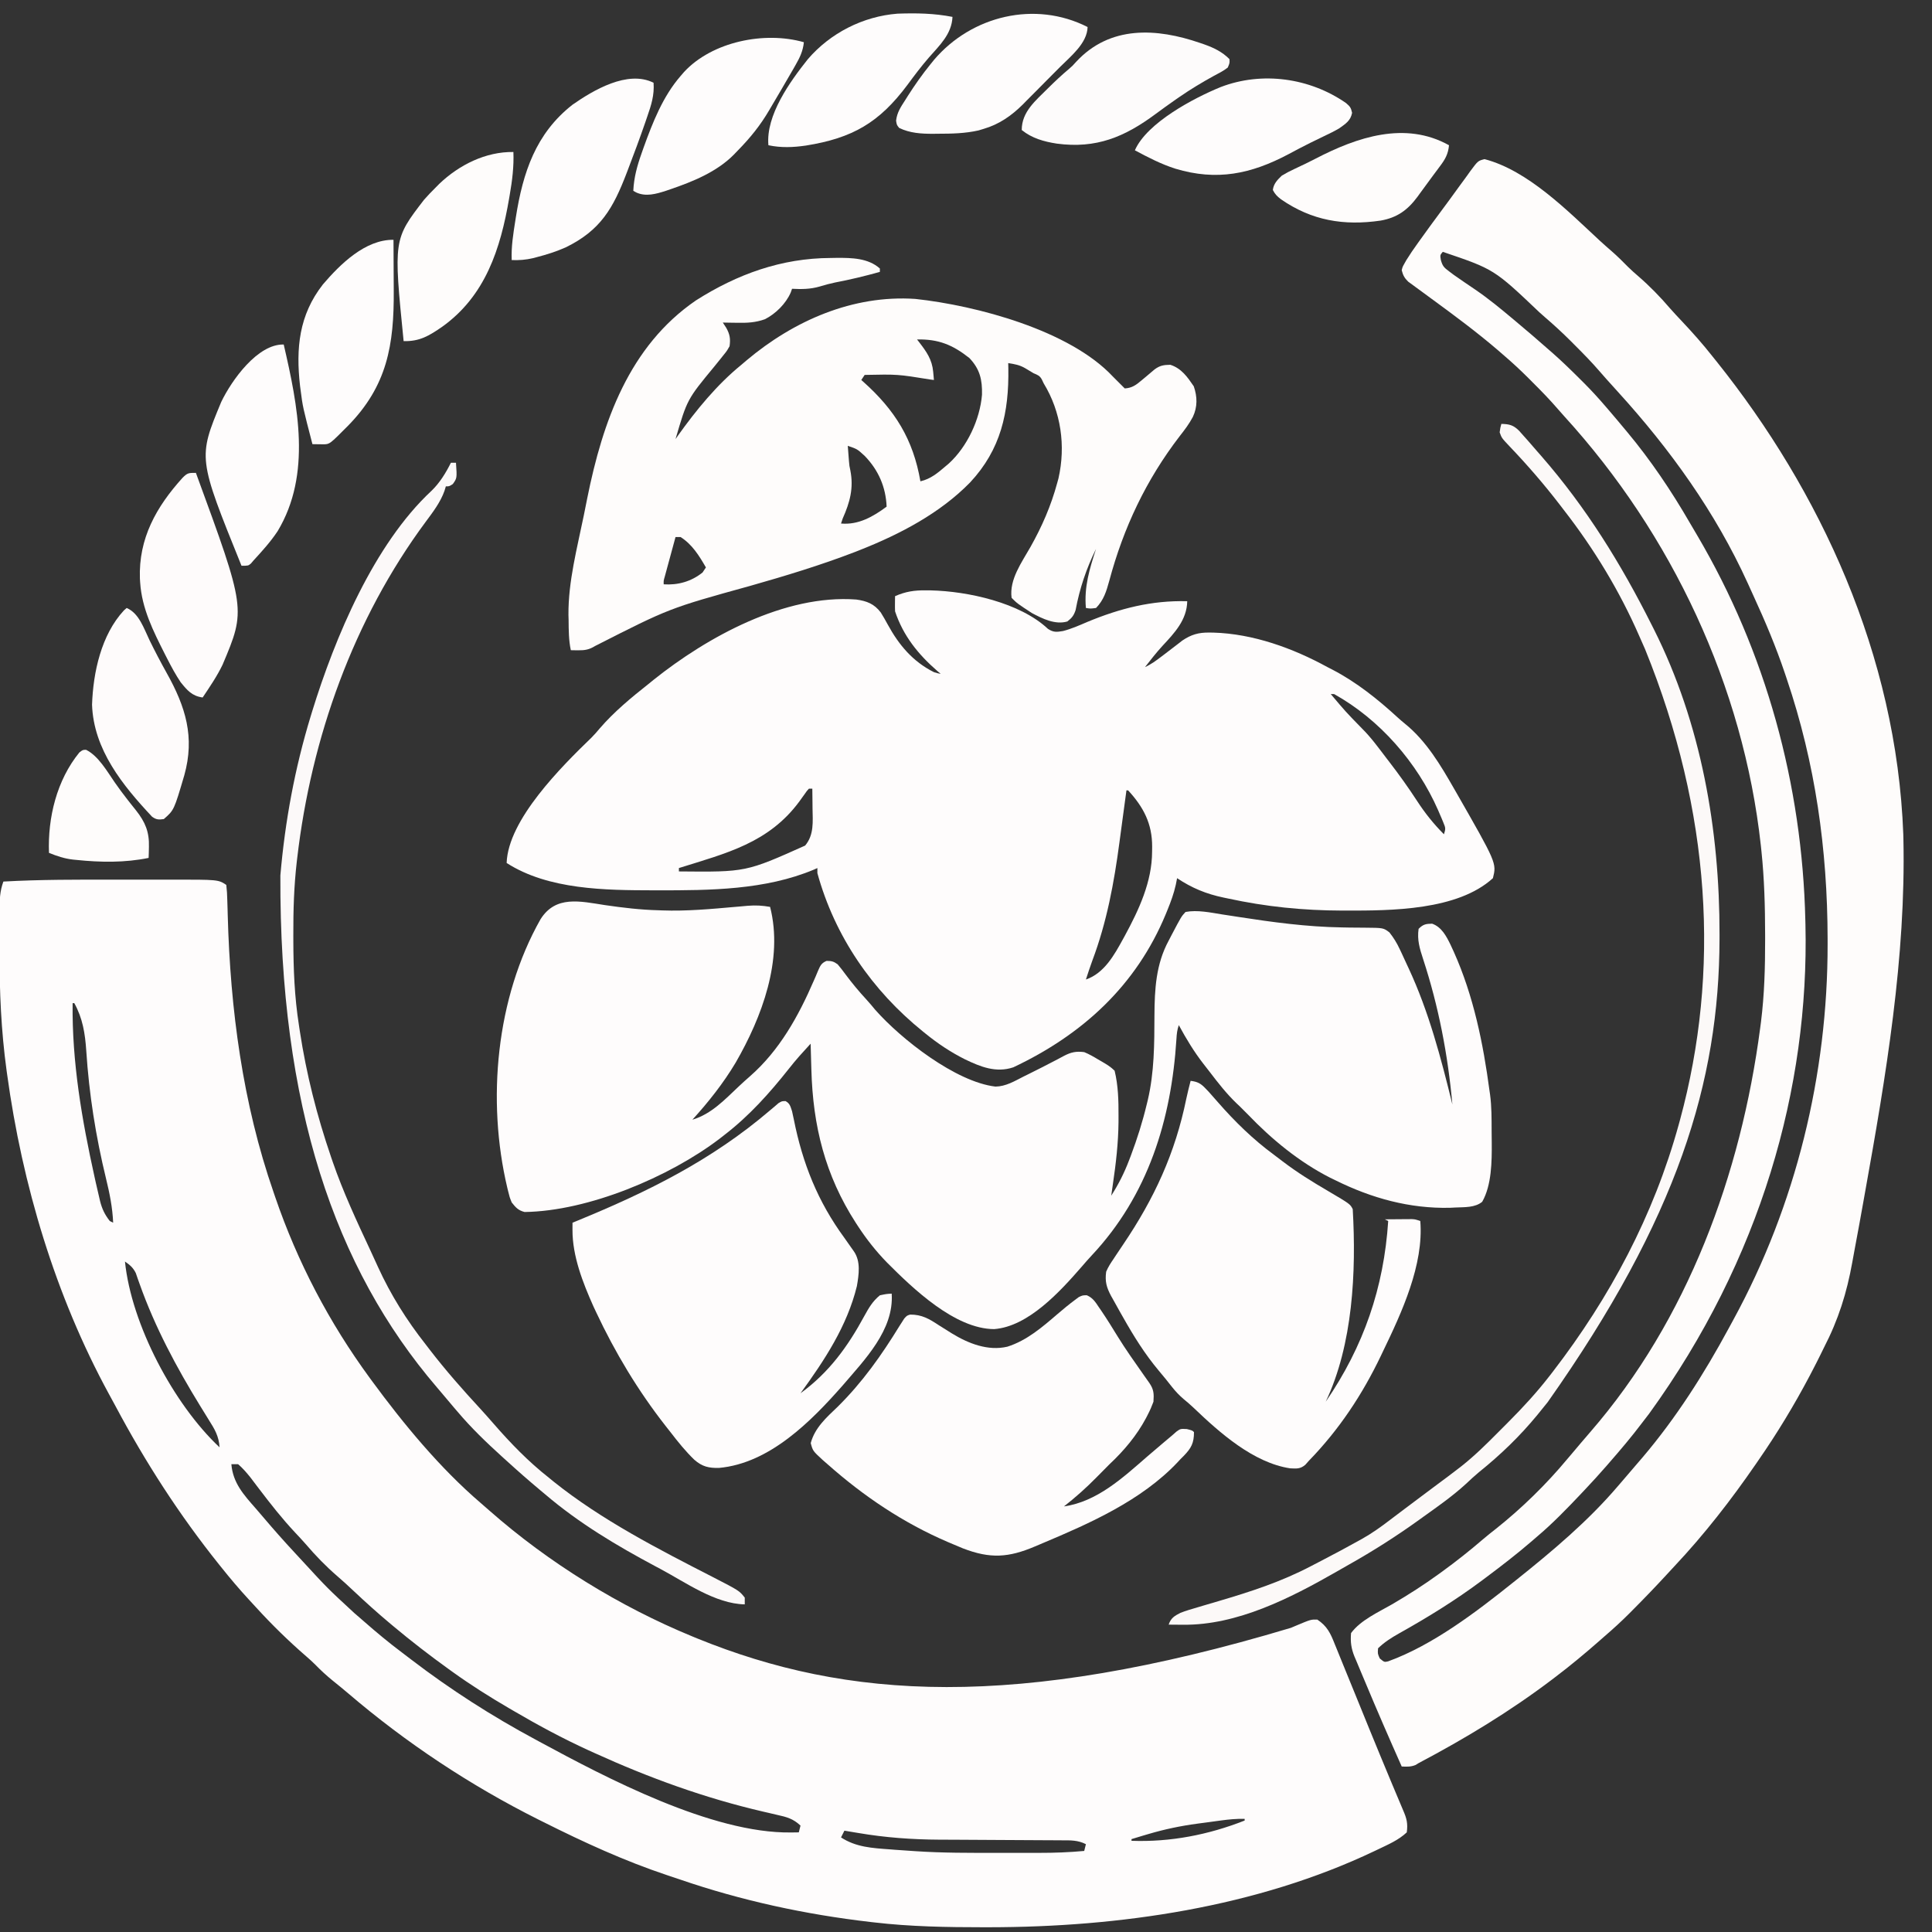 <?xml version="1.0" encoding="UTF-8"?>
<svg version="1.1" xmlns="http://www.w3.org/2000/svg" width="1144" height="1144">
<rect width="100%" height="100%" fill="#333333" stroke="none"/>
<path d="M0 0 C5.263 0.006 10.527 0.002 15.79 -0.004 C19.894 -0.007 23.997 -0.006 28.101 -0.003 C30.042 -0.003 31.983 -0.004 33.924 -0.006 C61.723 -0.032 61.723 -0.032 66.467 3.13 C66.83 6.223 67.002 9.134 67.056 12.236 C67.116 14.169 67.177 16.102 67.237 18.035 C67.264 19.059 67.29 20.082 67.318 21.137 C68.825 76.702 76.15 132.455 94.467 185.13 C94.781 186.051 95.095 186.972 95.418 187.921 C108.589 226.418 127.426 262.333 151.467 295.13 C152.093 295.986 152.093 295.986 152.732 296.86 C171.52 322.434 192.964 348.414 217.115 369.115 C218.884 370.631 220.636 372.165 222.381 373.708 C257.378 404.504 299.325 430.389 342.467 448.13 C343.426 448.525 344.386 448.92 345.375 449.327 C433.908 485.333 533.221 492.146 696.904 443.005 C698.236 442.438 698.236 442.438 699.594 441.859 C708.638 438.055 708.638 438.055 712.467 438.13 C718.236 441.941 720.253 446.15 722.74 452.47 C723.308 453.852 723.308 453.852 723.887 455.263 C724.688 457.221 725.482 459.182 726.27 461.146 C727.437 464.056 728.624 466.958 729.819 469.857 C731.84 474.767 733.842 479.685 735.838 484.605 C738.002 489.937 740.173 495.266 742.345 500.595 C742.778 501.657 743.211 502.718 743.656 503.811 C747.737 513.811 751.869 523.789 756.029 533.755 C756.34 534.502 756.652 535.248 756.972 536.017 C760.094 543.54 760.094 543.54 763.295 551.029 C765.448 555.969 766.167 558.793 765.467 564.13 C760.546 568.749 754.492 571.304 748.467 574.193 C747.876 574.476 747.286 574.759 746.678 575.051 C676.517 608.521 595.269 620.254 518.154 620.318 C517.067 620.319 515.979 620.32 514.859 620.321 C493.206 620.319 471.553 619.963 450.029 617.443 C449.281 617.357 448.532 617.271 447.761 617.183 C409.48 612.75 371.563 604.58 335.095 592.033 C332.58 591.169 330.056 590.332 327.529 589.501 C302.312 581.09 278.198 570.023 254.467 558.13 C253.379 557.588 252.291 557.045 251.17 556.486 C210.841 536.272 172.861 511.087 138.572 481.763 C135.622 479.247 132.612 476.811 129.592 474.38 C125.877 471.359 122.447 468.228 119.119 464.791 C117.423 463.087 115.662 461.513 113.842 459.943 C103.288 450.789 93.477 441.204 84.065 430.882 C82.61 429.287 81.146 427.701 79.677 426.119 C74.022 419.982 68.671 413.653 63.467 407.13 C62.855 406.368 62.855 406.368 62.23 405.59 C38.674 376.199 18.52 344.903 0.819 311.659 C-0.452 309.283 -1.743 306.918 -3.041 304.556 C-34.796 246.269 -54.362 180.642 -63.346 115.068 C-63.495 113.996 -63.495 113.996 -63.647 112.902 C-66.852 89.541 -67.872 66.193 -67.794 42.637 C-67.783 39.091 -67.79 35.546 -67.801 32.001 C-67.809 29.224 -67.806 26.447 -67.801 23.67 C-67.799 21.734 -67.805 19.798 -67.811 17.862 C-67.779 11.909 -67.611 6.737 -65.533 1.13 C-43.697 -0.094 -21.863 -0.024 0 0 Z M-24.533 73.13 C-24.962 108.049 -19.042 142.174 -11.533 176.13 C-11.289 177.237 -11.045 178.344 -10.793 179.484 C-10.164 182.288 -9.513 185.085 -8.846 187.88 C-8.668 188.653 -8.49 189.426 -8.307 190.222 C-7.117 194.985 -5.508 198.305 -2.533 202.13 C-1.873 202.46 -1.213 202.79 -0.533 203.13 C-0.914 194.157 -2.617 185.726 -4.743 177.043 C-10.831 151.996 -14.798 126.957 -16.458 101.232 C-17.143 91.095 -18.55 82.148 -23.533 73.13 C-23.863 73.13 -24.193 73.13 -24.533 73.13 Z M6.467 226.13 C10.233 263.255 35.252 310.617 62.467 336.13 C62.099 329.58 59.562 325.351 56.092 319.88 C54.99 318.093 53.89 316.306 52.791 314.517 C52.233 313.617 51.675 312.716 51.101 311.788 C37.005 288.865 24.241 265.009 15.212 239.599 C14.798 238.444 14.385 237.289 13.959 236.099 C13.419 234.528 13.419 234.528 12.868 232.925 C11.243 229.685 9.418 228.179 6.467 226.13 Z M69.467 346.13 C70.398 357.305 76.83 364.288 83.931 372.373 C85.459 374.122 86.966 375.886 88.467 377.658 C94.486 384.759 100.636 391.714 106.979 398.529 C108.582 400.255 110.179 401.988 111.775 403.72 C126.388 419.607 126.388 419.607 142.232 434.24 C144.117 435.834 145.974 437.451 147.826 439.083 C155.272 445.631 162.831 451.915 170.771 457.856 C172.544 459.188 174.302 460.537 176.06 461.888 C199.215 479.598 223.788 495.347 249.467 509.13 C250.319 509.593 251.171 510.055 252.049 510.531 C291.349 531.796 354.006 564.817 400.779 564.193 C401.662 564.184 402.545 564.175 403.455 564.166 C404.119 564.154 404.783 564.142 405.467 564.13 C405.797 562.81 406.127 561.49 406.467 560.13 C402.186 556.064 398.277 555.014 392.689 553.791 C390.897 553.371 389.106 552.951 387.314 552.53 C386.372 552.313 385.43 552.096 384.459 551.873 C349.704 543.809 316.909 531.881 284.467 517.13 C283.287 516.595 282.108 516.06 280.893 515.509 C265.617 508.513 250.953 500.63 236.467 492.13 C235.581 491.614 234.695 491.098 233.782 490.567 C222.336 483.887 211.231 476.862 200.467 469.13 C199.715 468.592 198.964 468.053 198.19 467.498 C186.968 459.415 176.073 451.003 165.467 442.13 C164.87 441.633 164.274 441.136 163.66 440.624 C156.11 434.308 148.825 427.749 141.661 420.999 C138.543 418.061 135.411 415.165 132.154 412.38 C125.406 406.557 119.211 400.143 113.427 393.369 C111.423 391.08 109.349 388.865 107.262 386.651 C99.492 378.379 92.594 369.561 85.732 360.533 C85.288 359.951 84.844 359.369 84.387 358.769 C83.172 357.173 81.963 355.572 80.756 353.97 C78.459 351.12 76.237 348.527 73.467 346.13 C72.147 346.13 70.827 346.13 69.467 346.13 Z M655.533 557.083 C654.778 557.185 654.023 557.286 653.245 557.391 C651.649 557.607 650.053 557.826 648.457 558.047 C646.069 558.375 643.679 558.689 641.289 559.001 C631.42 560.334 622.02 562.304 612.467 565.13 C611.398 565.444 610.329 565.758 609.229 566.081 C606.97 566.75 604.716 567.432 602.467 568.13 C602.467 568.46 602.467 568.79 602.467 569.13 C625.478 569.972 648.101 565.569 669.467 557.13 C669.467 556.8 669.467 556.47 669.467 556.13 C664.749 556.018 660.198 556.447 655.533 557.083 Z M432.467 563.13 C431.807 564.45 431.147 565.77 430.467 567.13 C439.339 572.917 448.974 573.438 459.342 574.193 C460.811 574.31 460.811 574.31 462.31 574.429 C465.694 574.688 469.08 574.913 472.467 575.13 C473.116 575.175 473.766 575.22 474.436 575.266 C490.524 576.353 506.626 576.285 522.741 576.261 C526.643 576.255 530.544 576.258 534.446 576.264 C537.501 576.268 540.556 576.267 543.611 576.264 C545.049 576.264 546.487 576.264 547.925 576.267 C556.822 576.278 565.607 575.957 574.467 575.13 C574.797 573.81 575.127 572.49 575.467 571.13 C570.725 568.7 566.326 568.837 561.128 568.843 C559.727 568.833 559.727 568.833 558.297 568.823 C556.27 568.809 554.242 568.8 552.215 568.795 C548.987 568.787 545.759 568.766 542.532 568.742 C535.656 568.694 528.78 568.661 521.904 568.63 C513.981 568.594 506.058 568.552 498.135 568.494 C494.99 568.475 491.844 568.466 488.698 568.458 C472.561 568.373 456.637 567.228 440.717 564.505 C439.901 564.371 439.085 564.237 438.244 564.099 C436.317 563.782 434.392 563.457 432.467 563.13 Z " fill="#FEFCFC" transform="translate(67.533,520.87)"/>
<path d="M0 0 C0.955 0.008 1.911 0.015 2.895 0.023 C24.819 0.516 55.808 7.259 72.328 22.805 C75.599 24.954 77.462 24.718 81.247 24.096 C86.263 22.809 90.941 20.73 95.688 18.688 C114.97 10.69 133.807 5.871 154.812 6.438 C154.604 17.487 147.329 25.197 140.102 32.934 C136.453 36.925 133.139 41.177 129.812 45.438 C133.442 43.813 136.406 41.592 139.562 39.188 C140.092 38.787 140.621 38.387 141.167 37.974 C143.509 36.201 145.841 34.415 148.164 32.617 C149.166 31.848 149.166 31.848 150.188 31.062 C150.752 30.622 151.317 30.181 151.898 29.727 C157.201 26.155 161.579 24.91 167.938 25 C168.722 25.009 169.506 25.018 170.314 25.027 C193.808 25.697 217.387 34.239 237.812 45.438 C238.79 45.939 239.767 46.44 240.773 46.957 C255.037 54.375 267.65 64.477 279.453 75.309 C280.87 76.587 282.311 77.839 283.797 79.035 C296.354 89.179 304.904 103.609 312.812 117.438 C313.157 118.034 313.502 118.631 313.856 119.245 C338.043 161.516 338.043 161.516 335.812 170.438 C314.896 189.561 275.469 189.665 249 189.625 C248.191 189.624 247.381 189.623 246.547 189.622 C223.416 189.564 201.443 187.359 178.812 182.438 C177.983 182.265 177.153 182.092 176.298 181.914 C166.001 179.755 157.576 176.28 148.812 170.438 C148.43 172.367 148.43 172.367 148.039 174.336 C146.896 179.46 145.165 184.208 143.188 189.062 C142.833 189.934 142.479 190.806 142.115 191.704 C124.584 234.039 92.77 263.109 51.812 282.438 C41.573 285.851 32.44 282.139 23.207 277.707 C14.732 273.45 7.187 268.428 -0.188 262.438 C-0.705 262.021 -1.223 261.605 -1.756 261.176 C-31.794 236.925 -53.885 204.88 -64.188 167.438 C-64.188 166.447 -64.188 165.458 -64.188 164.438 C-64.859 164.74 -65.531 165.043 -66.223 165.355 C-95.078 177.456 -127.707 177.665 -158.5 177.625 C-159.909 177.624 -159.909 177.624 -161.346 177.622 C-189.721 177.561 -223.455 177.337 -248.188 161.438 C-247.348 135.819 -215.689 104.351 -197.922 87.172 C-196.189 85.439 -194.632 83.631 -193.062 81.75 C-184.59 71.923 -174.343 63.449 -164.188 55.438 C-163.253 54.673 -162.318 53.909 -161.355 53.121 C-129.314 27.496 -83.412 2.284 -41.188 5.438 C-34.922 6.307 -30.53 7.992 -26.66 13.102 C-25.173 15.461 -23.821 17.875 -22.486 20.323 C-15.913 32.342 -7.705 42.169 4.812 48.438 C7.008 49.117 7.008 49.117 8.812 49.438 C8.195 48.915 7.578 48.393 6.941 47.855 C-4.5 37.912 -13.35 26.95 -18.188 12.438 C-18.255 10.876 -18.273 9.312 -18.25 7.75 C-18.241 6.942 -18.232 6.134 -18.223 5.301 C-18.205 4.378 -18.205 4.378 -18.188 3.438 C-11.936 0.7 -6.796 -0.077 0 0 Z M239.812 61.438 C248.64 71.897 248.64 71.897 258.188 81.688 C263.653 87.077 268.161 93.351 272.812 99.438 C273.299 100.069 273.786 100.7 274.287 101.35 C280.152 108.964 285.697 116.693 290.938 124.75 C295.643 131.979 300.724 138.322 306.812 144.438 C307.935 141.07 307.766 140.634 306.477 137.516 C306.159 136.745 305.841 135.974 305.514 135.18 C304.981 133.946 304.981 133.946 304.438 132.688 C304.073 131.838 303.709 130.988 303.333 130.113 C290.918 101.89 268.814 76.482 241.812 61.438 C241.153 61.438 240.493 61.438 239.812 61.438 Z M-69.188 117.438 C-70.471 118.821 -70.471 118.821 -71.727 120.656 C-72.22 121.338 -72.714 122.019 -73.222 122.721 C-73.747 123.452 -74.272 124.184 -74.812 124.938 C-93.008 149.605 -118.034 155.635 -146.188 164.438 C-146.188 165.097 -146.188 165.757 -146.188 166.438 C-106.505 166.829 -106.505 166.829 -71.438 151.125 C-66.076 144.721 -66.94 136.931 -67.062 129 C-67.072 127.887 -67.081 126.774 -67.09 125.627 C-67.113 122.897 -67.146 120.167 -67.188 117.438 C-67.847 117.438 -68.507 117.438 -69.188 117.438 Z M118.812 118.438 C118.726 119.094 118.639 119.75 118.549 120.426 C117.622 127.407 116.678 134.385 115.724 141.362 C115.373 143.949 115.026 146.536 114.683 149.123 C111.494 173.174 107.188 196.481 98.62 219.239 C97.26 222.941 96.036 226.688 94.812 230.438 C105.633 226.742 111.594 215.966 116.812 206.438 C117.141 205.841 117.47 205.244 117.808 204.629 C126.23 189.104 133.988 172.508 134 154.688 C134.018 153.241 134.018 153.241 134.037 151.766 C134.065 138.166 128.972 128.405 119.812 118.438 C119.483 118.438 119.153 118.438 118.812 118.438 Z " fill="#FEFCFC" transform="translate(548.188,349.562)"/>
<path d="M0 0 C25.745 6.726 49.196 30.65 68.266 48.309 C70.544 50.401 72.851 52.441 75.195 54.457 C78.616 57.419 81.78 60.586 84.953 63.809 C86.849 65.674 88.8 67.416 90.82 69.145 C97.671 75.053 103.971 81.512 109.844 88.387 C112.164 91.017 114.559 93.566 116.967 96.117 C123.257 102.786 129.268 109.564 134.945 116.77 C135.79 117.822 136.635 118.874 137.48 119.926 C198.421 196.115 243.981 293.24 247.945 399.77 C247.967 400.644 247.989 401.519 248.012 402.42 C249.546 472.521 237.677 542.995 225.313 611.719 C224.935 613.827 224.56 615.934 224.185 618.043 C222.606 626.917 220.986 635.782 219.315 644.64 C218.783 647.467 218.265 650.296 217.76 653.127 C214.486 671.392 209.491 687.272 200.945 703.77 C200.29 705.097 199.638 706.426 198.992 707.758 C197.438 710.933 195.834 714.074 194.195 717.207 C193.619 718.313 193.042 719.42 192.448 720.56 C183.305 737.886 173.119 754.677 161.945 770.77 C161.497 771.423 161.048 772.076 160.585 772.749 C145.998 793.953 130.031 814.48 112.383 833.234 C110.84 834.882 109.312 836.544 107.785 838.207 C101.189 845.371 94.445 852.372 87.57 859.27 C86.834 860.011 86.097 860.752 85.338 861.516 C80.702 866.139 75.912 870.506 70.945 874.77 C69.754 875.815 68.564 876.862 67.375 877.91 C59.112 885.155 50.698 892.125 41.945 898.77 C41.239 899.307 40.533 899.844 39.806 900.398 C15.001 919.192 -11.55 935.251 -39.055 949.77 C-39.684 950.149 -40.313 950.528 -40.961 950.919 C-43.723 952.041 -46.105 951.904 -49.055 951.77 C-56.496 935.04 -63.804 918.251 -70.85 901.351 C-71.567 899.638 -72.288 897.927 -73.014 896.218 C-74.039 893.803 -75.045 891.382 -76.047 888.957 C-76.352 888.247 -76.658 887.536 -76.973 886.805 C-78.961 881.914 -79.502 878.054 -79.055 872.77 C-73.349 865.039 -62.673 860.313 -54.492 855.582 C-45.036 850.045 -35.924 844.203 -27.055 837.77 C-26.387 837.286 -25.72 836.803 -25.033 836.305 C-16.745 830.268 -8.757 823.968 -0.992 817.273 C1.565 815.094 4.165 813.014 6.82 810.957 C21.985 798.904 36.56 784.66 48.945 769.77 C50.223 768.263 51.501 766.757 52.78 765.252 C54.212 763.562 55.64 761.867 57.066 760.172 C58.895 758.002 60.74 755.849 62.605 753.711 C120.317 687.236 151.833 600.961 163.195 514.582 C163.359 513.342 163.522 512.101 163.691 510.823 C165.725 494.566 166.151 478.443 166.133 462.082 C166.132 460.599 166.132 460.599 166.131 459.087 C166.104 442.576 165.672 426.204 163.945 409.77 C163.827 408.634 163.709 407.498 163.587 406.328 C153.255 312.12 110.887 222.099 47.211 152.281 C45.945 150.878 44.686 149.468 43.455 148.034 C38.707 142.513 33.667 137.342 28.508 132.207 C27.7 131.396 26.893 130.584 26.061 129.748 C21.185 124.88 16.188 120.238 10.945 115.77 C9.936 114.892 8.927 114.015 7.918 113.137 C-4.683 102.346 -17.981 92.485 -31.372 82.702 C-32.855 81.616 -34.336 80.526 -35.812 79.431 C-37.382 78.268 -38.961 77.117 -40.547 75.976 C-41.757 75.081 -41.757 75.081 -42.992 74.168 C-43.723 73.636 -44.454 73.104 -45.207 72.556 C-47.433 70.404 -48.285 68.762 -49.055 65.77 C-48.564 63.806 -48.564 63.806 -47.516 61.945 C-47.13 61.256 -46.744 60.568 -46.347 59.858 C-44.246 56.463 -42.019 53.192 -39.68 49.957 C-39.159 49.228 -38.637 48.5 -38.101 47.749 C-36.427 45.416 -34.743 43.092 -33.055 40.77 C-32.505 40.012 -31.954 39.254 -31.388 38.473 C-27.946 33.743 -24.465 29.043 -20.967 24.355 C-18.894 21.553 -16.858 18.726 -14.82 15.898 C-13.399 13.959 -11.977 12.02 -10.555 10.082 C-9.896 9.154 -9.238 8.226 -8.56 7.271 C-3.891 0.98 -3.891 0.98 0 0 Z M-24.742 54.895 C-26.353 56.783 -26.353 56.783 -25.891 59.656 C-24.906 63.324 -24 64.222 -20.992 66.457 C-20.086 67.138 -19.18 67.818 -18.246 68.52 C-13.991 71.519 -9.682 74.434 -5.37 77.35 C2.446 82.695 9.698 88.687 16.945 94.77 C17.853 95.529 17.853 95.529 18.78 96.304 C25.239 101.711 31.641 107.183 37.945 112.77 C38.989 113.674 38.989 113.674 40.055 114.598 C45.788 119.638 51.226 124.944 56.633 130.332 C57.346 131.04 58.058 131.748 58.793 132.478 C63.38 137.079 67.727 141.829 71.945 146.77 C72.402 147.299 72.858 147.828 73.328 148.374 C76.57 152.142 79.762 155.952 82.945 159.77 C83.411 160.325 83.876 160.88 84.355 161.452 C98.364 178.246 110.594 196.4 121.527 215.323 C122.931 217.745 124.358 220.152 125.789 222.559 C166.64 291.857 188.114 370.368 189.945 450.77 C189.967 451.607 189.989 452.444 190.012 453.307 C192.234 549.798 163.606 651.534 97.417 742.901 C96.034 744.657 94.677 746.43 93.332 748.215 C87.192 756.356 80.65 764.092 73.945 771.77 C73.401 772.399 72.856 773.028 72.295 773.676 C68.055 778.56 63.697 783.316 59.258 788.02 C58.563 788.756 57.868 789.493 57.152 790.251 C48.751 799.126 40.301 807.889 30.945 815.77 C30.027 816.565 29.11 817.36 28.164 818.18 C19.381 825.761 10.24 832.829 0.945 839.77 C0.227 840.309 -0.491 840.848 -1.231 841.403 C-17.001 853.198 -33.653 863.482 -50.84 873.081 C-55.319 875.616 -59.342 878.18 -63.055 881.77 C-63.315 884.961 -63.315 884.961 -62.055 887.77 C-59.383 890.024 -59.383 890.024 -57.137 889.525 C-30.648 879.918 -4.879 860.246 16.945 842.77 C17.866 842.035 17.866 842.035 18.806 841.287 C40.043 824.328 61.28 806.506 78.945 785.77 C79.862 784.705 80.778 783.642 81.695 782.578 C84.296 779.56 86.884 776.532 89.468 773.5 C90.79 771.951 92.119 770.409 93.449 768.867 C113.39 745.444 130.029 719.223 144.63 692.204 C145.529 690.541 146.432 688.88 147.339 687.222 C184.382 619.317 203.221 541.999 203.133 464.77 C203.132 463.713 203.131 462.656 203.13 461.568 C203.029 408.805 195.894 357.831 178.945 307.77 C178.589 306.702 178.232 305.635 177.864 304.536 C172.581 288.852 166.217 273.756 159.304 258.725 C158.132 256.176 156.975 253.621 155.824 251.062 C136.783 209.152 109.832 171.69 78.945 137.77 C77.402 136.062 75.861 134.354 74.32 132.645 C73.647 131.899 72.975 131.154 72.281 130.387 C70.991 128.942 69.707 127.491 68.446 126.021 C63.702 120.505 58.663 115.338 53.508 110.207 C52.7 109.396 51.893 108.584 51.061 107.748 C46.184 102.879 41.176 98.252 35.945 93.77 C34.8 92.76 33.657 91.748 32.516 90.734 C5.636 65.19 5.636 65.19 -24.742 54.895 Z " fill="#FEFCFB" transform="translate(879.055,94.23)"/>
<path d="M0 0 C10.64 1.542 21.062 2.807 31.812 3.062 C32.809 3.101 32.809 3.101 33.825 3.141 C48.386 3.686 62.852 2.319 77.344 1.042 C78.178 0.971 79.011 0.901 79.87 0.828 C81.442 0.694 83.014 0.554 84.584 0.407 C89.194 0.02 93.256 0.241 97.812 1.062 C105.788 32.286 92.931 66.412 77.402 93.316 C70.128 105.489 61.347 116.584 51.812 127.062 C63.131 123.709 71.099 115.032 79.512 107.133 C81.627 105.15 83.77 103.209 85.957 101.305 C103.332 86.094 114.616 65.768 123.691 44.754 C123.996 44.061 124.301 43.368 124.615 42.654 C125.191 41.334 125.751 40.006 126.292 38.67 C127.569 35.748 128.271 34.291 131.27 33.027 C134.247 33.069 135.4 33.312 137.812 35.062 C139.471 37.033 140.994 38.982 142.5 41.062 C146.345 46.221 150.374 51.075 154.746 55.805 C156.591 57.821 158.325 59.891 160.062 62 C175.386 79.369 207.668 104.682 231.25 107.469 C237.375 107.379 242.467 104.283 247.812 101.562 C248.914 101.019 250.016 100.476 251.152 99.917 C256.05 97.495 260.917 95.019 265.758 92.484 C266.476 92.112 267.194 91.741 267.934 91.357 C269.222 90.685 270.504 90 271.777 89.299 C275.986 87.09 279.098 86.437 283.812 87.062 C286.75 88.262 289.413 89.799 292.125 91.438 C292.84 91.85 293.555 92.263 294.291 92.688 C297.1 94.329 299.501 95.751 301.812 98.062 C303.946 106.831 304.165 115.834 304.125 124.812 C304.123 126.057 304.121 127.301 304.119 128.583 C303.989 140.876 302.613 152.915 300.812 165.062 C300.613 166.461 300.413 167.859 300.215 169.258 C300.082 170.183 299.949 171.109 299.812 172.062 C304.092 165.362 307.482 158.675 310.312 151.25 C310.696 150.252 311.079 149.253 311.473 148.224 C315.201 138.317 318.35 128.358 320.812 118.062 C321.017 117.23 321.222 116.397 321.434 115.539 C325.327 98.978 325.345 82.265 325.398 65.34 C325.49 49.793 326.268 35.002 333.812 21.062 C334.398 19.935 334.983 18.807 335.586 17.645 C341.316 6.753 341.316 6.753 343.812 4.062 C350.788 2.735 358.567 4.408 365.508 5.523 C367.53 5.833 369.553 6.142 371.576 6.451 C373.135 6.693 373.135 6.693 374.726 6.941 C395.292 10.123 415.588 12.888 436.422 13.215 C437.94 13.244 439.457 13.272 440.975 13.301 C443.927 13.356 446.876 13.375 449.828 13.371 C460.964 13.454 460.964 13.454 464.531 16.168 C467.011 19.314 468.951 22.444 470.625 26.062 C471.124 27.108 471.124 27.108 471.633 28.176 C472.712 30.463 473.763 32.762 474.812 35.062 C475.167 35.821 475.522 36.579 475.887 37.36 C487.864 63.086 495.093 90.589 501.812 118.062 C499.169 88.678 493.666 60.008 484.48 31.941 C482.454 25.748 480.864 20.599 481.812 14.062 C484.506 11.369 486.04 11.079 489.812 11 C495.393 12.976 498.189 18.28 500.69 23.412 C501.153 24.415 501.153 24.415 501.625 25.438 C501.962 26.165 502.299 26.893 502.646 27.643 C514.331 53.71 520.072 81.892 523.812 110.062 C523.917 110.77 524.022 111.478 524.129 112.207 C525.092 119.389 525.034 126.637 525.053 133.871 C525.062 136.162 525.093 138.452 525.125 140.742 C525.203 151.8 525.088 165.832 519.473 175.676 C515.272 179.185 509.029 178.829 503.812 179.062 C502.679 179.119 501.546 179.176 500.379 179.234 C476.564 179.785 454.034 173.572 432.812 163.062 C431.688 162.52 430.564 161.977 429.406 161.418 C411.214 152.164 394.885 138.757 380.812 124.062 C379.575 122.825 379.575 122.825 378.312 121.562 C377.075 120.325 377.075 120.325 375.812 119.062 C375.253 118.538 374.694 118.013 374.117 117.473 C368.14 111.749 363.16 105.379 358.154 98.814 C356.913 97.194 355.653 95.588 354.391 93.984 C348.757 86.719 344.187 79.121 339.812 71.062 C338.837 73.989 338.592 76.208 338.418 79.27 C335.405 127.227 321.58 171.892 288.293 207.398 C286.262 209.58 284.304 211.792 282.375 214.062 C269.668 228.65 250.779 249.555 230.461 251.074 C207.188 250.971 182.367 227.017 167.089 211.71 C160.547 204.993 154.932 197.908 149.812 190.062 C149.416 189.457 149.02 188.852 148.612 188.229 C130.391 159.993 123.157 130.774 122.25 97.438 C122.207 95.941 122.163 94.445 122.119 92.949 C122.013 89.32 121.912 85.691 121.812 82.062 C120.39 83.629 118.97 85.197 117.551 86.766 C116.364 88.075 116.364 88.075 115.154 89.411 C113.022 91.825 110.992 94.284 109 96.812 C97.555 111.277 85.492 124.772 70.812 136.062 C69.801 136.853 68.789 137.643 67.746 138.457 C38.113 160.986 -9.899 181.225 -47.559 181.727 C-51.322 180.776 -52.795 179.077 -55.188 176.062 C-56.445 172.926 -56.445 172.926 -57.312 169.375 C-57.471 168.731 -57.629 168.088 -57.792 167.425 C-70.052 115.721 -64.525 55.04 -38.125 8.375 C-29.123 -5.922 -14.651 -2.248 0 0 Z " fill="#FEFCFC" transform="translate(358.188,535.938)"/>
<path d="M0 0 C1.203 -0.021 2.405 -0.041 3.645 -0.062 C12.457 -0.101 22.216 0.055 29.125 6.25 C29.125 6.91 29.125 7.57 29.125 8.25 C20.328 10.708 11.6 12.822 2.625 14.523 C-0.53 15.178 -3.545 16.001 -6.625 16.938 C-12.076 18.511 -17.239 18.544 -22.875 18.25 C-23.271 19.364 -23.271 19.364 -23.676 20.5 C-26.522 27.027 -32.526 33 -38.875 36.25 C-44.487 38.268 -49.442 38.498 -55.312 38.375 C-56.139 38.366 -56.966 38.357 -57.818 38.348 C-59.837 38.324 -61.856 38.288 -63.875 38.25 C-62.885 39.766 -62.885 39.766 -61.875 41.312 C-59.73 45.108 -59.241 47.854 -59.875 52.25 C-61.492 55.102 -61.492 55.102 -63.75 57.875 C-64.153 58.384 -64.556 58.892 -64.97 59.417 C-66.258 61.04 -67.565 62.645 -68.875 64.25 C-84.982 83.735 -84.982 83.735 -91.875 107.25 C-91.425 106.607 -90.975 105.964 -90.512 105.301 C-79.741 90.17 -67.319 74.993 -52.875 63.25 C-51.834 62.362 -50.794 61.474 -49.754 60.586 C-21.847 37.117 13.159 21.749 50.125 24.25 C86.492 28.18 141.592 42.867 167.125 70.25 C168.099 71.234 169.078 72.214 170.062 73.188 C171.417 74.542 172.771 75.896 174.125 77.25 C178.479 76.993 180.854 75.192 184.125 72.438 C184.95 71.75 185.775 71.063 186.625 70.355 C188.327 68.922 190.026 67.486 191.723 66.047 C194.922 63.654 197.151 63.32 201.125 63.25 C207.75 65.413 211.222 70.459 215 76 C217.137 82.173 217.256 88.2 214.441 94.145 C212.237 98.288 209.528 101.89 206.625 105.562 C186.766 131.426 173.371 159.741 164.951 191.203 C163.223 197.445 161.698 202.542 157.125 207.25 C153.812 207.688 153.812 207.688 151.125 207.25 C149.989 194.728 153.315 184.048 157.125 172.25 C151.348 184.016 147.457 195.564 145.031 208.473 C143.968 211.731 142.826 213.165 140.125 215.25 C132.935 217.352 125.344 213.561 119.125 210.25 C110.445 204.57 110.445 204.57 107.125 201.25 C105.672 190.353 113.181 180.205 118.319 171.101 C125.172 158.908 130.457 146.763 134.125 133.25 C134.496 131.906 134.496 131.906 134.875 130.535 C139.262 111.252 136.397 91.038 126.125 74.25 C125.597 73.146 125.597 73.146 125.059 72.02 C123.813 69.658 122.553 69.291 120.125 68.25 C118.458 67.25 116.792 66.25 115.125 65.25 C111.843 63.344 108.862 62.83 105.125 62.25 C105.148 63.28 105.171 64.31 105.195 65.371 C105.606 91.44 100.79 113.384 82.557 132.916 C64.757 151.147 41.047 163.545 17.625 172.812 C16.59 173.223 15.556 173.633 14.49 174.056 C-5.881 181.905 -26.775 188.238 -47.763 194.195 C-95.515 207.397 -95.515 207.397 -139.477 229.754 C-142.952 231.922 -145.552 232.371 -149.562 232.312 C-150.371 232.303 -151.179 232.294 -152.012 232.285 C-152.934 232.268 -152.934 232.268 -153.875 232.25 C-155.137 226.318 -155.134 220.413 -155.188 214.375 C-155.217 213.363 -155.246 212.351 -155.275 211.309 C-155.43 191.607 -150.118 171.724 -146.203 152.522 C-145.499 149.056 -144.808 145.588 -144.117 142.119 C-135.025 97.019 -119.371 52.275 -79.793 25.137 C-55.252 9.553 -29.171 0.124 0 0 Z M51.125 48.25 C51.523 48.758 51.922 49.266 52.332 49.789 C56.724 55.496 60.049 60.112 60.699 67.445 C60.781 68.345 60.863 69.245 60.948 70.172 C61.006 70.858 61.065 71.544 61.125 72.25 C60.416 72.159 59.707 72.068 58.976 71.975 C39.603 68.85 39.603 68.85 20.125 69.25 C19.465 70.24 18.805 71.23 18.125 72.25 C18.538 72.616 18.95 72.983 19.375 73.361 C37.989 90.009 48.847 107.314 53.125 132.25 C59.29 130.827 63.422 127.268 68.125 123.25 C68.736 122.736 69.347 122.221 69.977 121.691 C80.855 111.732 88.37 95.699 89.598 80.977 C89.798 72.108 88.376 65.822 82.125 59.25 C72.139 51.376 63.809 48.001 51.125 48.25 Z M10.125 111.25 C10.267 113.146 10.414 115.042 10.562 116.938 C10.644 117.993 10.725 119.049 10.809 120.137 C11.065 123.165 11.065 123.165 11.637 125.77 C13.705 136.276 11.388 144.662 7.125 154.25 C6.795 155.24 6.465 156.23 6.125 157.25 C16.422 158.165 25.075 153.213 33.125 147.25 C32.639 135.606 28.277 125.592 20.102 117.164 C15.692 113.128 15.692 113.128 10.125 111.25 Z M-91.875 165.25 C-93.046 169.541 -94.211 173.833 -95.375 178.125 C-95.709 179.348 -96.043 180.572 -96.387 181.832 C-96.86 183.582 -96.86 183.582 -97.344 185.367 C-97.637 186.446 -97.93 187.525 -98.232 188.636 C-98.955 191.125 -98.955 191.125 -98.875 193.25 C-90.399 193.803 -82.536 191.579 -75.875 186.25 C-75.215 185.26 -74.555 184.27 -73.875 183.25 C-77.899 176.296 -81.958 169.656 -88.875 165.25 C-89.865 165.25 -90.855 165.25 -91.875 165.25 Z M158.125 168.25 C159.125 170.25 159.125 170.25 159.125 170.25 Z " fill="#FEFCFB" transform="translate(491.875,152.75)"/>
<path d="M0 0 C2.673 1.449 2.879 3.18 3.859 6.008 C4.248 7.604 4.595 9.211 4.902 10.824 C10.088 36.91 19.09 59.496 34.859 81.008 C36.197 82.9 37.531 84.796 38.859 86.695 C39.416 87.483 39.973 88.271 40.547 89.082 C44.602 95.032 43.42 102.751 42.246 109.57 C36.459 133.23 23.018 153.57 8.859 173.008 C25.754 160.699 36.833 145.398 46.713 127.153 C49.309 122.416 51.634 118.431 55.859 115.008 C59.672 114.195 59.672 114.195 62.859 114.008 C64.294 135.525 46.812 153.176 33.855 168.355 C15.161 189.604 -9.392 214.498 -39.387 217.211 C-45.434 217.34 -49.306 216.486 -54.004 212.379 C-59.245 207.341 -63.708 201.754 -68.141 196.008 C-69.143 194.734 -70.146 193.461 -71.148 192.188 C-87.356 171.472 -100.971 148.823 -112.141 125.008 C-112.672 123.876 -113.203 122.744 -113.75 121.578 C-119.992 107.646 -126.205 91.773 -126.155 76.344 C-126.153 75.533 -126.151 74.721 -126.149 73.885 C-126.146 73.265 -126.143 72.646 -126.141 72.008 C-125.16 71.606 -124.179 71.204 -123.169 70.79 C-81.416 53.646 -43.611 34.943 -9.07 5.383 C-8.186 4.64 -7.302 3.898 -6.391 3.133 C-5.653 2.496 -4.916 1.859 -4.156 1.203 C-2.141 0.008 -2.141 0.008 0 0 Z " fill="#FEFCFC" transform="translate(465.141,651.992)"/>
<path d="M0 0 C4.142 0.509 6.025 1.542 8.875 4.562 C9.799 5.523 9.799 5.523 10.742 6.504 C12.608 8.567 14.434 10.654 16.254 12.758 C26.221 24.177 37.062 34.742 49.277 43.726 C51.036 45.026 52.768 46.356 54.5 47.691 C63.038 54.202 72.008 59.761 81.273 65.176 C94.485 72.971 94.485 72.971 96 76 C98.119 113.003 96.125 156.114 80 190 C102.468 157.262 114.433 122.451 117 83 C116.34 82.67 115.68 82.34 115 82 C117.938 81.973 120.875 81.953 123.812 81.938 C124.646 81.929 125.479 81.921 126.338 81.912 C127.14 81.909 127.943 81.906 128.77 81.902 C129.508 81.897 130.246 81.892 131.007 81.886 C133 82 133 82 136 83 C138.128 108.908 125.008 137.193 114 160 C113.6 160.84 113.2 161.681 112.789 162.547 C101.694 185.801 87.975 206.484 70 225 C68.977 226.15 68.977 226.15 67.934 227.324 C64.952 229.908 62.707 229.614 58.895 229.441 C37.114 226.12 17.205 208.36 1.832 193.656 C-0.119 191.826 -2.034 190.134 -4.105 188.461 C-6.811 186.161 -8.922 183.898 -11.125 181.125 C-12.279 179.673 -12.279 179.673 -13.457 178.191 C-14.071 177.414 -14.071 177.414 -14.698 176.622 C-16.047 174.942 -17.431 173.296 -18.824 171.652 C-27.102 161.781 -33.681 151.207 -40 140 C-40.741 138.704 -40.741 138.704 -41.497 137.383 C-42.937 134.85 -44.349 132.304 -45.75 129.75 C-46.181 128.988 -46.611 128.227 -47.055 127.442 C-49.787 122.328 -50.797 118.803 -50 113 C-48.844 110.253 -47.309 107.889 -45.625 105.438 C-45.175 104.749 -44.724 104.061 -44.26 103.352 C-42.859 101.221 -41.434 99.109 -40 97 C-21.534 69.697 -9.145 42.932 -2.537 10.526 C-1.786 6.991 -0.906 3.499 0 0 Z M76 194 C77 196 77 196 77 196 Z " fill="#FEFCFC" transform="translate(705,640)"/>
<path d="M0 0 C3.548 1.484 5.141 4.011 7.199 7.113 C7.632 7.742 8.065 8.37 8.511 9.018 C11.942 14.052 15.143 19.225 18.319 24.423 C22.993 31.989 28.128 39.236 33.243 46.51 C33.91 47.459 34.578 48.408 35.266 49.387 C35.867 50.238 36.468 51.089 37.088 51.966 C39.738 55.847 39.843 58.321 39.512 63.051 C38.516 65.746 37.516 68.09 36.199 70.613 C35.847 71.302 35.494 71.991 35.131 72.701 C29.622 83.045 22.049 92.065 13.512 100.051 C10.986 102.555 8.484 105.079 6.004 107.629 C-0.166 113.927 -6.538 119.606 -13.488 125.051 C6.091 122.254 21.376 108.073 35.737 95.587 C38.664 93.053 41.618 90.551 44.574 88.051 C45.098 87.606 45.622 87.162 46.162 86.704 C47.607 85.481 49.059 84.265 50.512 83.051 C51.382 82.284 52.252 81.517 53.148 80.727 C55.512 79.051 55.512 79.051 59.262 79.238 C62.512 80.051 62.512 80.051 63.512 81.051 C63.512 87.481 61.937 90.467 57.516 95.059 C56.524 96.045 56.524 96.045 55.512 97.051 C54.923 97.688 54.334 98.324 53.727 98.98 C32.393 121.537 1.957 135.026 -26.177 146.855 C-27.658 147.478 -29.137 148.105 -30.613 148.736 C-46.338 155.426 -57.167 156.121 -73.312 149.887 C-75.272 149.078 -77.226 148.257 -79.176 147.426 C-80.217 146.986 -81.258 146.545 -82.33 146.092 C-108.652 134.788 -132.09 119.024 -153.488 100.051 C-154.414 99.245 -155.339 98.439 -156.293 97.609 C-162.184 92.186 -162.184 92.186 -163.426 87.551 C-160.993 78.469 -154.101 72.353 -147.488 66.051 C-132.789 51.513 -121.538 35.582 -110.756 18.011 C-110.338 17.364 -109.919 16.717 -109.488 16.051 C-108.793 14.955 -108.793 14.955 -108.084 13.837 C-106.488 12.051 -106.488 12.051 -104.574 11.46 C-97.641 11.412 -93.295 13.981 -87.613 17.738 C-85.851 18.848 -84.087 19.953 -82.32 21.055 C-81.485 21.579 -80.649 22.104 -79.788 22.645 C-70.062 28.591 -58.49 33.156 -47 30.469 C-35.399 26.792 -26.243 18.824 -17.17 11.024 C-13.85 8.178 -10.5 5.412 -6.988 2.801 C-5.859 1.958 -5.859 1.958 -4.707 1.098 C-2.488 0.051 -2.488 0.051 0 0 Z " fill="#FEFCFC" transform="translate(643.488,766.949)"/>
<path d="M0 0 C4.711 0.096 7.126 0.696 10.5 4.062 C11.684 5.359 12.851 6.672 14 8 C14.519 8.578 15.039 9.155 15.574 9.75 C17.409 11.811 19.203 13.906 21 16 C22.296 17.479 22.296 17.479 23.617 18.988 C50.255 49.518 70.849 82.848 89 119 C89.442 119.875 89.884 120.75 90.34 121.651 C118.367 177.46 129.278 240.378 129.188 302.375 C129.186 303.737 129.186 303.737 129.184 305.127 C128.961 389.543 104.454 470.06 27.428 579.268 C25.387 581.743 23.386 584.25 21.375 586.75 C10.942 599.448 -0.47 610.428 -13.281 620.738 C-15.956 622.964 -18.473 625.297 -21 627.688 C-28.792 634.83 -37.411 640.862 -46 647 C-46.898 647.648 -47.797 648.296 -48.722 648.964 C-62.131 658.617 -75.865 667.356 -90.264 675.458 C-92.752 676.86 -95.229 678.28 -97.703 679.707 C-124.89 695.267 -156.391 711.398 -188.438 711.062 C-189.264 711.058 -190.091 711.053 -190.943 711.049 C-192.962 711.037 -194.981 711.019 -197 711 C-195.693 707.08 -193.533 705.812 -190 704 C-186.691 702.729 -183.319 701.74 -179.914 700.758 C-178.939 700.467 -177.965 700.176 -176.961 699.876 C-173.852 698.95 -170.739 698.036 -167.625 697.125 C-148.477 691.49 -130.421 685.639 -112.718 676.351 C-110.506 675.19 -108.287 674.042 -106.066 672.896 C-98.773 669.118 -91.535 665.243 -84.359 661.246 C-83.725 660.895 -83.09 660.545 -82.436 660.183 C-76.65 656.928 -71.305 653.121 -66.043 649.082 C-63.099 646.835 -60.143 644.604 -57.176 642.387 C-53.762 639.835 -50.352 637.277 -46.945 634.715 C-43.821 632.365 -40.692 630.023 -37.555 627.691 C-36.857 627.172 -36.16 626.652 -35.441 626.117 C-34.175 625.174 -32.908 624.234 -31.639 623.295 C-29.744 621.882 -27.87 620.446 -26 619 C-25.217 618.398 -24.433 617.797 -23.626 617.177 C-15.781 610.97 -8.77 604.042 -1.737 596.943 C0.255 594.932 2.256 592.929 4.258 590.928 C12.943 582.22 21.094 573.358 28.625 563.625 C29.226 562.848 29.827 562.072 30.447 561.271 C64.33 517.257 90.203 468.651 105 415 C105.274 414.008 105.548 413.015 105.83 411.993 C129.55 324.629 124.313 229.892 85.106 133.422 C83.93 130.847 82.802 128.255 81.68 125.656 C70.04 98.979 54.861 73.955 37 51 C36.085 49.808 35.171 48.615 34.258 47.422 C25.06 35.484 15.194 24.105 4.781 13.211 C0.192 8.345 0.192 8.345 -1 5 C-0.625 2.25 -0.625 2.25 0 0 Z " fill="#FCF9F8" transform="translate(889,251)"/>
<path d="M0 0 C0.99 0 1.98 0 3 0 C3.627 9.123 3.627 9.123 1.125 12.625 C-1 14 -1 14 -3 14 C-3.272 14.892 -3.544 15.784 -3.824 16.703 C-6.217 23.413 -10.604 29.149 -14.824 34.836 C-57.649 92.558 -82.703 162.867 -91 234 C-91.086 234.729 -91.172 235.458 -91.261 236.21 C-92.928 250.674 -93.363 265.011 -93.312 279.562 C-93.311 280.658 -93.309 281.754 -93.307 282.883 C-93.26 299.777 -92.629 316.285 -90 333 C-89.823 334.177 -89.646 335.354 -89.464 336.566 C-85.577 362.08 -79.357 386.596 -71 411 C-70.516 412.421 -70.516 412.421 -70.022 413.87 C-63.829 431.786 -55.873 448.892 -47.846 466.041 C-46.262 469.429 -44.709 472.83 -43.168 476.238 C-35.64 492.73 -26.205 507.757 -15 522 C-14.151 523.103 -13.304 524.208 -12.457 525.312 C-3.047 537.523 7.121 549.045 17.578 560.363 C20.192 563.209 22.738 566.105 25.273 569.02 C35.404 580.64 45.852 591.47 58 601 C59.338 602.098 59.338 602.098 60.703 603.219 C89.156 626.042 122.885 643.326 155.238 659.905 C170.717 667.886 170.717 667.886 174 672 C174 673.32 174 674.64 174 676 C156.597 675.689 138.869 662.923 124 655 C123.016 654.477 122.031 653.954 121.017 653.415 C98.03 641.159 75.892 627.93 56 611 C54.932 610.105 53.863 609.21 52.793 608.316 C46.068 602.682 39.479 596.918 33 591 C31.548 589.687 31.548 589.687 30.066 588.348 C20.881 580.022 12.017 571.474 4 562 C3.19 561.056 2.381 560.113 1.547 559.141 C-0.84 556.353 -3.201 553.543 -5.553 550.726 C-6.478 549.622 -7.408 548.524 -8.346 547.431 C-68.922 476.729 -101.531 380.584 -100.984 244.387 C-98.225 212.26 -92.417 180.844 -83 150 C-82.726 149.099 -82.452 148.198 -82.169 147.269 C-68.665 103.521 -45.624 48.373 -11.5 16.625 C-6.633 11.946 -3.01 6.02 0 0 Z " fill="#FCF9F9" transform="translate(267,274)"/>
<path d="M0 0 C0.53 7.335 -1.353 13.173 -3.75 20.062 C-4.147 21.225 -4.544 22.387 -4.953 23.585 C-8.173 32.891 -11.602 42.117 -15.125 51.312 C-15.366 51.947 -15.607 52.582 -15.856 53.235 C-23.925 74.383 -31.39 87.389 -52.012 97.473 C-57.637 99.982 -63.362 101.774 -69.312 103.312 C-70.299 103.57 -70.299 103.57 -71.306 103.833 C-75.61 104.875 -79.582 105.154 -84 105 C-84.343 97.134 -83.093 89.496 -81.875 81.75 C-81.764 81.04 -81.653 80.33 -81.539 79.599 C-77.352 53.204 -69.856 30.126 -48 13 C-35.783 4.486 -15.405 -7.703 0 0 Z " fill="#FEFCFC" transform="translate(387,49)"/>
<path d="M0 0 C-0.517 5.221 -2.422 9.149 -5 13.625 C-5.644 14.757 -5.644 14.757 -6.301 15.913 C-7.853 18.617 -9.425 21.309 -11 24 C-11.647 25.116 -12.294 26.231 -12.96 27.381 C-14.739 30.444 -16.538 33.494 -18.349 36.539 C-19.062 37.741 -19.77 38.946 -20.474 40.154 C-25.744 49.177 -31.695 56.543 -39 64 C-39.8 64.831 -40.599 65.662 -41.423 66.518 C-51.545 76.788 -65.756 82.549 -79.188 87.125 C-80.048 87.42 -80.908 87.716 -81.794 88.02 C-87.478 89.841 -93.521 91.592 -99.227 88.981 C-100.105 88.495 -100.105 88.495 -101 88 C-100.637 80.061 -98.718 73.149 -96.062 65.688 C-95.664 64.558 -95.266 63.428 -94.856 62.263 C-89.491 47.402 -83.473 32.063 -73 20 C-72.316 19.206 -71.631 18.412 -70.926 17.594 C-54.246 -0.374 -23.308 -6.659 0 0 Z " fill="#FEFCFC" transform="translate(476,25)"/>
<path d="M0 0 C29.642 80.831 29.642 80.831 15.812 113.562 C12.522 120.413 8.223 126.698 4 133 C-2.286 132.164 -5.122 128.79 -9 124 C-12.02 119.507 -14.543 114.815 -17 110 C-17.448 109.122 -17.897 108.245 -18.359 107.34 C-25.195 93.818 -31.992 80.371 -33 65 C-33.077 63.83 -33.077 63.83 -33.156 62.637 C-34.003 38.815 -23.454 20.097 -7.883 2.898 C-4.995 -0.013 -4.287 0 0 0 Z " fill="#FEFBFB" transform="translate(116,280)"/>
<path d="M0 0 C-0.432 10.148 -7.578 16.779 -13.977 24.066 C-18.472 29.242 -22.557 34.674 -26.625 40.188 C-43.357 62.656 -59.258 71.784 -86.734 76.18 C-94.308 77.288 -101.461 77.587 -109 76 C-110.614 58.245 -96.134 38.215 -85.664 25.066 C-72.398 9.589 -52.987 -0.33 -32.555 -1.91 C-21.427 -2.302 -10.967 -2.136 0 0 Z " fill="#FEFCFC" transform="translate(564,10)"/>
<path d="M0 0 C1.262 0.432 1.262 0.432 2.549 0.873 C8.268 2.929 13.022 5.21 17.375 9.562 C17.523 11.875 17.523 11.875 16.375 14.562 C13.786 16.591 10.905 18.038 8 19.562 C1.047 23.398 -5.654 27.421 -12.188 31.938 C-12.968 32.476 -13.749 33.014 -14.553 33.569 C-18.536 36.341 -22.468 39.172 -26.363 42.066 C-44.756 55.716 -61.527 62.708 -84.847 59.604 C-92.472 58.428 -99.561 56.444 -105.625 51.562 C-105.625 40.661 -97.345 34.144 -90.125 26.875 C-86.069 22.852 -81.939 18.971 -77.559 15.301 C-75.515 13.517 -75.515 13.517 -73.41 11.168 C-53.366 -10.5 -25.713 -8.863 0 0 Z " fill="#FDFBFB" transform="translate(710.625,25.438)"/>
<path d="M0 0 C0.051 7.434 0.086 14.868 0.11 22.302 C0.12 24.826 0.133 27.349 0.151 29.873 C0.369 62.222 -3.687 86.541 -27.174 110.353 C-37.721 120.942 -37.721 120.942 -41.164 121.098 C-41.976 121.086 -42.788 121.074 -43.625 121.062 C-44.442 121.053 -45.26 121.044 -46.102 121.035 C-46.728 121.024 -47.355 121.012 -48 121 C-53.728 98.939 -53.728 98.939 -55 89 C-55.166 87.763 -55.166 87.763 -55.336 86.5 C-57.845 64.254 -55.993 44.568 -41.812 26.438 C-31.585 14.454 -16.683 -0.234 0 0 Z " fill="#FEFCFC" transform="translate(233,142)"/>
<path d="M0 0 C8.373 36.188 16.692 76.781 -3.609 110.527 C-7.786 116.831 -12.888 122.449 -18 128 C-18.467 128.554 -18.934 129.108 -19.415 129.679 C-21 131 -21 131 -25 131 C-50.803 67.2 -50.803 67.2 -37 34 C-30.855 21.194 -15.467 -0.415 0 0 Z " fill="#FEFCFC" transform="translate(168,204)"/>
<path d="M0 0 C-0.248 9.665 -10.035 17.352 -16.426 23.762 C-17.213 24.556 -18.001 25.35 -18.813 26.169 C-20.468 27.834 -22.126 29.497 -23.787 31.157 C-26.306 33.681 -28.808 36.22 -31.311 38.76 C-32.931 40.386 -34.553 42.012 -36.176 43.637 C-36.912 44.387 -37.647 45.137 -38.405 45.91 C-45.085 52.532 -52.446 57.67 -61.562 60.312 C-63.08 60.771 -63.08 60.771 -64.629 61.238 C-72.533 63.024 -80.423 63.182 -88.5 63.188 C-89.971 63.206 -89.971 63.206 -91.473 63.225 C-98.447 63.239 -105.209 62.85 -111.562 59.75 C-113 58 -113 58 -113.398 55.43 C-112.838 50.606 -110.657 47.409 -108.062 43.375 C-107.313 42.183 -107.313 42.183 -106.547 40.967 C-102.354 34.381 -97.927 28.063 -93 22 C-91.942 20.695 -91.942 20.695 -90.863 19.363 C-68.613 -6.721 -31.068 -15.806 0 0 Z " fill="#FEFCFC" transform="translate(644,16)"/>
<path d="M0 0 C0.353 8.715 -0.7 16.924 -2.188 25.5 C-2.3 26.157 -2.412 26.814 -2.528 27.49 C-7.64 57.257 -16.496 85.147 -42.188 103.5 C-49.963 108.856 -55.453 112.217 -65 112 C-71.001 51.802 -71.001 51.802 -52.93 28.309 C-50.705 25.77 -48.403 23.371 -46 21 C-45.312 20.301 -44.623 19.603 -43.914 18.883 C-32.119 7.614 -16.355 -0.241 0 0 Z " fill="#FEFCFB" transform="translate(304,90)"/>
<path d="M0 0 C2.377 2.057 2.923 2.656 3.625 5.812 C2.701 10.524 -0.206 12.267 -4 15 C-7.003 16.763 -10.102 18.264 -13.25 19.75 C-15.026 20.611 -16.8 21.475 -18.574 22.34 C-19.473 22.777 -20.372 23.214 -21.298 23.664 C-25.6 25.792 -29.829 28.053 -34.062 30.312 C-56.241 42.06 -76.49 46.293 -101.062 38.875 C-109.472 36.186 -117.238 32.16 -125 28 C-117.889 11.67 -89.93 -3.047 -74.098 -9.488 C-49.603 -18.866 -21.425 -14.879 0 0 Z " fill="#FEFCFC" transform="translate(797,61)"/>
<path d="M0 0 C7.383 3.111 10.251 12.29 13.562 19.125 C16.785 25.702 20.158 32.158 23.733 38.55 C34.907 58.532 40.469 76.416 34.13 99.062 C28.059 119.698 28.059 119.698 22 125 C19.005 125.425 17.571 125.405 15.078 123.637 C-2.376 105.026 -19.553 83.918 -20.5 57.312 C-19.841 38.056 -15.04 15.912 -1.625 1.438 C-1.089 0.963 -0.552 0.489 0 0 Z " fill="#FEFBFB" transform="translate(75,360)"/>
<path d="M0 0 C-0.455 5.135 -2.262 8.363 -5.312 12.375 C-5.751 12.968 -6.19 13.561 -6.642 14.172 C-7.587 15.447 -8.538 16.718 -9.493 17.987 C-11.056 20.075 -12.59 22.181 -14.121 24.293 C-15.163 25.717 -16.206 27.14 -17.25 28.562 C-17.733 29.229 -18.215 29.895 -18.712 30.582 C-24.553 38.442 -30.715 42.876 -40.496 44.625 C-62.262 47.781 -81.234 44.653 -99.5 32 C-101.816 30.18 -102.927 29.139 -104.312 26.5 C-103.846 22.766 -101.632 20.522 -99 18 C-96.545 16.528 -94.27 15.301 -91.688 14.125 C-90.254 13.443 -88.82 12.761 -87.387 12.078 C-86.293 11.565 -86.293 11.565 -85.177 11.041 C-83.082 10.039 -81.018 8.993 -78.957 7.922 C-54.446 -4.808 -25.963 -14.479 0 0 Z " fill="#FEFCFB" transform="translate(858,86)"/>
<path d="M0 0 C7.356 3.707 12.378 12.712 16.979 19.331 C19.373 22.765 21.839 26.114 24.426 29.406 C25.009 30.151 25.593 30.896 26.194 31.664 C27.331 33.107 28.476 34.545 29.63 35.975 C35.039 42.865 37.452 48.623 37.195 57.512 C37.155 59.352 37.155 59.352 37.113 61.23 C37.078 62.148 37.044 63.066 37.008 64.012 C22.869 66.901 8.565 66.672 -5.742 65.199 C-6.456 65.129 -7.17 65.059 -7.905 64.987 C-12.97 64.388 -17.272 62.943 -21.992 61.012 C-22.758 40.156 -17.408 18.024 -4 1.566 C-1.992 0.012 -1.992 0.012 0 0 Z " fill="#FEFCFB" transform="translate(50.992,443.988)"/>
</svg>
